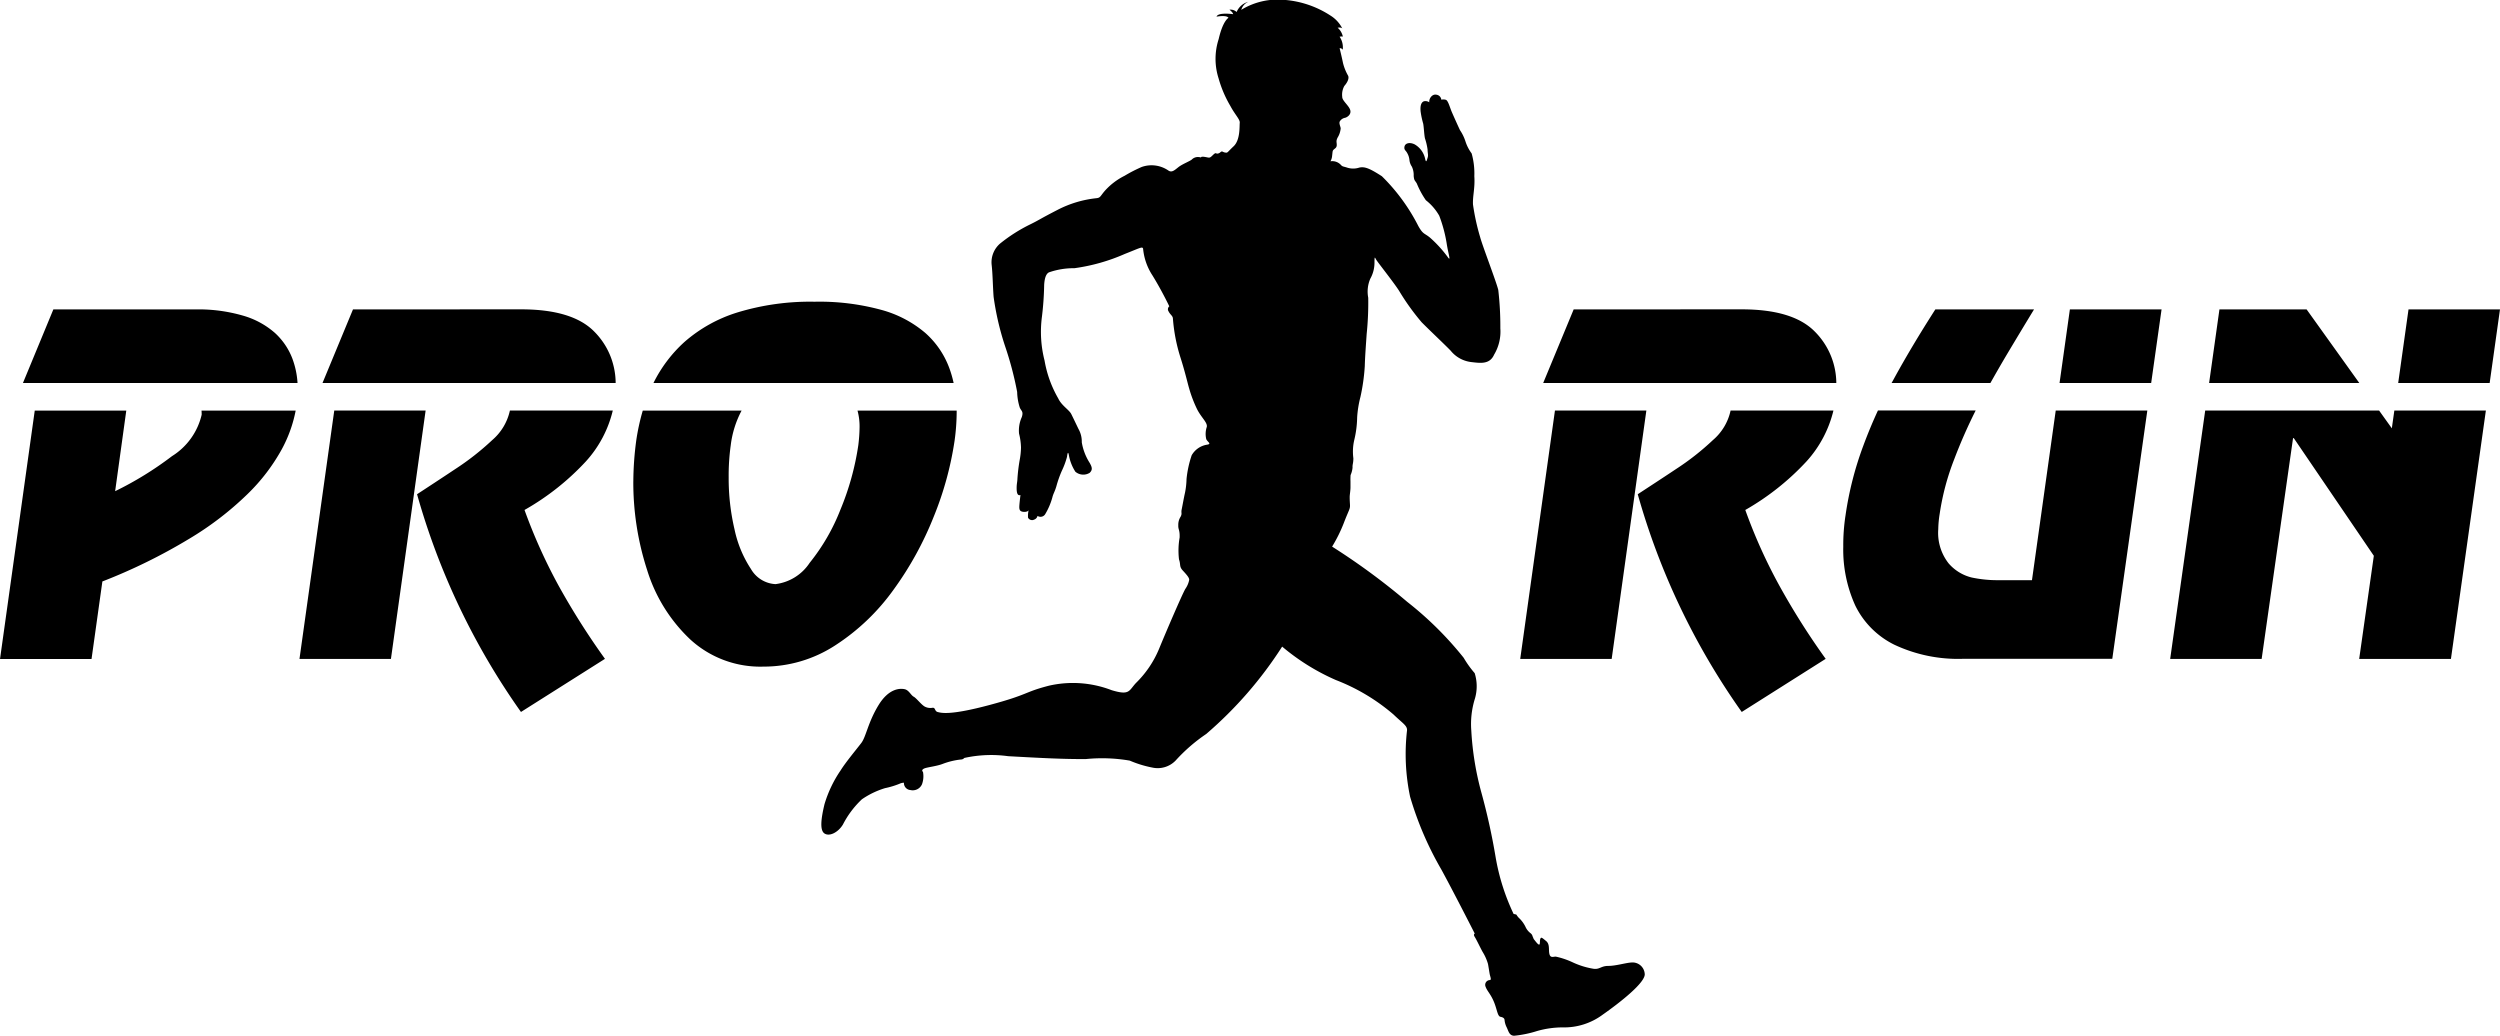 <svg xmlns="http://www.w3.org/2000/svg" width="160" height="66.296" viewBox="0 0 160 66.296">
  <path id="Path_1889" data-name="Path 1889" d="M298.43,467.147c.1.1.143.077.4.161a1.258,1.258,0,0,0,.764-.007c.341-.07.636.033,1.444.554a12.213,12.213,0,0,1,2.33,3.182c.309.555.386.445.753.75a7.883,7.883,0,0,1,1.117,1.22c.254.368.052-.147-.058-.885a9,9,0,0,0-.47-1.739,3.4,3.4,0,0,0-.857-.993,5.549,5.549,0,0,1-.58-1.072c-.132-.221-.168-.169-.2-.482a1.261,1.261,0,0,0-.118-.6.917.917,0,0,1-.154-.43,1.1,1.1,0,0,0-.143-.437c-.085-.168-.217-.195-.173-.411s.324-.3.647-.144a1.407,1.407,0,0,1,.673.915c.066.331.114.085.165-.073s-.007-.279-.007-.511a4.005,4.005,0,0,0-.169-.717c-.052-.249-.066-.679-.11-.933a5.37,5.37,0,0,1-.166-.779c-.044-.437.073-.632.243-.665a.437.437,0,0,1,.312.073c-.033-.224.176-.555.47-.485a.363.363,0,0,1,.3.32.531.531,0,0,1,.294.007c.143.052.253.489.371.765s.459,1.032.53,1.176a2.8,2.8,0,0,1,.345.705,2.654,2.654,0,0,0,.4.783,4.742,4.742,0,0,1,.172,1.462c.052.757-.114,1.264-.085,1.812a14.274,14.274,0,0,0,.46,2.091c.132.511,1.018,2.811,1.157,3.37a20.31,20.31,0,0,1,.133,2.462,2.878,2.878,0,0,1-.4,1.683c-.287.65-.908.536-1.488.47a1.986,1.986,0,0,1-1.29-.724c-.368-.382-1.367-1.323-1.856-1.818a14.878,14.878,0,0,1-1.437-2c-.312-.5-1.374-1.837-1.47-2s-.114-.268-.114.2a2.1,2.1,0,0,1-.268,1.01,2.085,2.085,0,0,0-.132,1.22,19.619,19.619,0,0,1-.1,2.315c-.037.551-.106,1.455-.121,2.057a12.673,12.673,0,0,1-.279,1.978,6.924,6.924,0,0,0-.209,1.3,6.651,6.651,0,0,1-.192,1.481,3.3,3.3,0,0,0-.051,1.139c0,.342-.063.374-.052.6a1.553,1.553,0,0,1-.125.478,3.672,3.672,0,0,0-.007.4v.393c0,.191-.051.478-.051.6s0,.183.018.488-.055.3-.386,1.165a9.451,9.451,0,0,1-.757,1.532,43.264,43.264,0,0,1,4.807,3.535,21.885,21.885,0,0,1,3.612,3.579,6.475,6.475,0,0,0,.706.985,2.808,2.808,0,0,1,.018,1.62,5.443,5.443,0,0,0-.235,2.055,18.873,18.873,0,0,0,.647,3.973,40.963,40.963,0,0,1,.911,4.134,13.846,13.846,0,0,0,1.151,3.631s.177.025.184.051a1.018,1.018,0,0,0,.21.254,2,2,0,0,1,.357.5,1.054,1.054,0,0,0,.324.419c.154.121.11.2.2.331s-.21-.228.139.21.235.025.287-.148.114-.1.374.111.147.558.217.838.272.147.419.165a5.118,5.118,0,0,1,1.055.357,5.085,5.085,0,0,0,1.349.419c.4.052.471-.184.947-.184s1.081-.191,1.463-.217a.782.782,0,0,1,.864.713c.088.54-1.577,1.845-2.682,2.62a4.14,4.14,0,0,1-2.587.819,6,6,0,0,0-1.628.235,7.077,7.077,0,0,1-1.463.3c-.312-.011-.357-.3-.47-.533a1.292,1.292,0,0,1-.139-.47c-.007-.1-.07-.172-.261-.209s-.21-.445-.416-.948-.437-.7-.532-.966a.305.305,0,0,1,.253-.437c.148,0,.033-.217,0-.408s-.062-.393-.106-.629a3.093,3.093,0,0,0-.345-.771c-.133-.235-.386-.775-.5-.952s0-.216,0-.216-1.382-2.716-2.139-4.1a21.061,21.061,0,0,1-2-4.66,13.247,13.247,0,0,1-.195-4.255c.011-.3-.286-.445-.86-1a12.607,12.607,0,0,0-3.686-2.208,14.025,14.025,0,0,1-3.447-2.143,25.443,25.443,0,0,1-4.858,5.59,10.8,10.8,0,0,0-1.959,1.7,1.593,1.593,0,0,1-1.488.452,7.078,7.078,0,0,1-1.448-.445,10.413,10.413,0,0,0-2.807-.1c-1.445.008-2.789-.063-4.976-.184a8,8,0,0,0-2.779.107c-.077.014-.051.1-.286.11a4.678,4.678,0,0,0-1.132.279c-.357.139-.96.209-1.143.279s-.191.158-.11.235a1.5,1.5,0,0,1-.063.783.646.646,0,0,1-.742.374.449.449,0,0,1-.415-.47.71.71,0,0,0-.287.07,5.363,5.363,0,0,1-.926.279,5.361,5.361,0,0,0-1.478.713,5.93,5.93,0,0,0-1.213,1.613c-.3.5-.86.79-1.183.573s-.2-1.018,0-1.863a7.741,7.741,0,0,1,1.037-2.176c.312-.507,1.018-1.352,1.323-1.753s.426-1.315,1.1-2.418,1.4-1.081,1.673-1.022.4.386.58.481.507.541.731.644a.768.768,0,0,0,.482.062c.191-.01.114.225.33.276s.765.229,3.308-.452,2.186-.819,3.8-1.235a6.888,6.888,0,0,1,4.017.287c1.157.349,1.091.041,1.55-.455a6.57,6.57,0,0,0,1.488-2.2c.47-1.147,1.452-3.425,1.672-3.819a1.511,1.511,0,0,0,.25-.573c.025-.14-.166-.349-.407-.611s-.121-.363-.243-.712a4.846,4.846,0,0,1,.04-1.4c.018-.514-.1-.5-.085-.789a.938.938,0,0,1,.147-.541c.114-.22.019-.228.07-.47s.14-.756.21-1.055a4.991,4.991,0,0,0,.1-.889,6.831,6.831,0,0,1,.33-1.521,1.381,1.381,0,0,1,1-.68c.29-.052.018-.166-.067-.349a1.421,1.421,0,0,1,.033-.783c.063-.279-.356-.6-.628-1.15a8.023,8.023,0,0,1-.5-1.315c-.11-.364-.243-1-.58-2.055a10.91,10.91,0,0,1-.459-2.41c-.007-.187-.166-.243-.276-.463a.243.243,0,0,1,.044-.327s-.474-1-1.077-1.977a3.753,3.753,0,0,1-.6-1.712c-.044-.158-.2-.044-1.168.335a12.031,12.031,0,0,1-3.227.914,4.814,4.814,0,0,0-1.624.264c-.25.115-.294.545-.312.79a19.53,19.53,0,0,1-.144,2.058,7.4,7.4,0,0,0,.169,2.8,7.3,7.3,0,0,0,.875,2.422c.209.455.7.731.834,1s.31.64.46.952a1.634,1.634,0,0,1,.213.856,3.519,3.519,0,0,0,.511,1.327c.133.246.21.422-.008.628a.779.779,0,0,1-.914-.073,2.9,2.9,0,0,1-.416-1.066c-.058-.3-.1-.044-.118.114a5.123,5.123,0,0,1-.334.9,7,7,0,0,0-.345.977c-.11.375-.195.46-.261.728a4.3,4.3,0,0,1-.459,1.069.349.349,0,0,1-.488.107.33.33,0,0,1-.221.239.29.29,0,0,1-.386-.125,1.609,1.609,0,0,1,.037-.482c-.062.136-.371.133-.488.066s-.118-.209-.1-.434.066-.6.066-.6c-.2.066-.245-.162-.245-.445s.044-.374.051-.61a11.281,11.281,0,0,1,.14-1.166,4.7,4.7,0,0,0,.088-.812,3.993,3.993,0,0,0-.125-.9,2.088,2.088,0,0,1,.176-1.055c.121-.374-.037-.382-.132-.617a3.585,3.585,0,0,1-.165-.993,21.47,21.47,0,0,0-.775-2.936,17.649,17.649,0,0,1-.732-3.15c-.051-.646-.058-1.473-.128-2.073a1.584,1.584,0,0,1,.529-1.326,10.188,10.188,0,0,1,1.988-1.261c.6-.3.5-.286,1.706-.908a6.994,6.994,0,0,1,2.491-.746c.262-.029.235-.132.547-.488a4.242,4.242,0,0,1,1.253-.948,9.251,9.251,0,0,1,1.1-.565,1.9,1.9,0,0,1,1.706.235c.216.139.382-.019.636-.221s.783-.4.87-.5a.546.546,0,0,1,.393-.147c.148,0,.148.051.2,0s.306.007.438.033.18-.04.339-.191.184-.059.228-.059a.319.319,0,0,0,.224-.095c.125-.1.125,0,.3.025s.107.007.54-.4.368-1.282.393-1.5-.3-.515-.6-1.08a7.384,7.384,0,0,1-.757-1.775,4.093,4.093,0,0,1,.008-2.506c.272-1.187.628-1.359.628-1.359-.114-.2-.765-.077-.765-.077.1-.3,1.062-.158,1.062-.158-.01-.114-.235-.287-.235-.287a.566.566,0,0,1,.46.147,1.122,1.122,0,0,1,.749-.654.8.8,0,0,0-.452.515,4.491,4.491,0,0,1,2.767-.636,6.274,6.274,0,0,1,2.936,1,2.074,2.074,0,0,1,.765.834c-.077-.1-.3-.051-.3-.051a1.038,1.038,0,0,1,.334.573c-.044-.033-.209,0-.209,0a1.222,1.222,0,0,1,.2.838.194.194,0,0,0-.2-.1s.128.511.216.941a3.184,3.184,0,0,0,.331.823c.084.2-.1.489-.243.647a1.152,1.152,0,0,0-.136.7c-.008.243.412.544.507.831s-.176.47-.323.51a.488.488,0,0,0-.342.235c-.058.121.033.287.059.431a1.331,1.331,0,0,1-.2.606c-.11.228-.052.276-.052.463s-.11.217-.195.3-.066.124-.1.386a.847.847,0,0,1-.107.363A.751.751,0,0,1,298.43,467.147Zm-24.8,13.942a6.9,6.9,0,0,0-.279-.963,5.587,5.587,0,0,0-1.529-2.238A7.283,7.283,0,0,0,269,476.407a15.039,15.039,0,0,0-4.266-.521,15.976,15.976,0,0,0-4.917.679,9.305,9.305,0,0,0-3.418,1.9,8.807,8.807,0,0,0-1.98,2.624Zm-20.5,6.291a18.139,18.139,0,0,0,.882,5.671,10.251,10.251,0,0,0,2.764,4.45,6.627,6.627,0,0,0,4.685,1.738,8.378,8.378,0,0,0,4.586-1.356,13.8,13.8,0,0,0,3.715-3.534,21.294,21.294,0,0,0,2.6-4.719,21.047,21.047,0,0,0,1.33-4.854,13.837,13.837,0,0,0,.133-1.8v-.121h-6.346a3.893,3.893,0,0,1,.132,1.062,10.313,10.313,0,0,1-.081,1.15,17.283,17.283,0,0,1-1.143,4.123,12.887,12.887,0,0,1-1.969,3.406,3.069,3.069,0,0,1-2.191,1.364,1.927,1.927,0,0,1-1.565-.963,7.362,7.362,0,0,1-1.055-2.543,14.327,14.327,0,0,1-.374-3.314,14.111,14.111,0,0,1,.133-2.073,6.341,6.341,0,0,1,.694-2.212h-6.325a14,14,0,0,0-.419,1.926A20.368,20.368,0,0,0,253.131,487.38Zm-13.292-4.531h-5.847l-2.227,15.9h5.853Zm5.394,0a3.455,3.455,0,0,1-1.132,1.893,16.912,16.912,0,0,1-2.389,1.87c-.9.6-1.709,1.128-2.422,1.595a45.248,45.248,0,0,0,6.651,13.935l5.376-3.4a47.2,47.2,0,0,1-2.977-4.7,34.506,34.506,0,0,1-2.172-4.828A16.272,16.272,0,0,0,250.1,486.1a7.382,7.382,0,0,0,1.716-3.248Zm-10.043-6.471-1.951,4.711H252a4.694,4.694,0,0,0-1.393-3.315q-1.394-1.394-4.63-1.4Zm-3.549,4.711a5.374,5.374,0,0,0-.335-1.577,4.3,4.3,0,0,0-1.109-1.625,5.291,5.291,0,0,0-2.04-1.109,10.209,10.209,0,0,0-3.043-.4h-9.1l-1.947,4.711Zm-12.49,12.7a35.692,35.692,0,0,0,5.533-2.716,20.143,20.143,0,0,0,3.753-2.873,12.176,12.176,0,0,0,2.2-2.878,8.583,8.583,0,0,0,.885-2.469h-6.026c.008.085.01.173.01.264a4.264,4.264,0,0,1-1.9,2.653,21.674,21.674,0,0,1-3.638,2.242l.713-5.159h-5.858l-2.223,15.9h5.857Zm152.786-12.7.661-4.711h-5.854l-.661,4.711Zm-8.342,0-3.373-4.711h-5.579l-.661,4.711Zm8.1,1.76h-5.858l-.161,1.139-.816-1.139H353.731l-2.242,15.9h5.854l2.01-14.133h.047l5.123,7.53-.937,6.6h5.872Zm-21.421-1.76.665-4.711H345.07l-.661,4.711Zm-10.289,0c.349-.621.706-1.242,1.076-1.864q.965-1.614,1.717-2.848h-6.317q-1.538,2.4-2.668,4.472c-.044.081-.088.162-.133.239Zm10.043,1.76h-5.862l-1.521,10.859h-2.19a7.97,7.97,0,0,1-1.675-.173,2.849,2.849,0,0,1-1.467-.9,3.157,3.157,0,0,1-.665-2.194,6.876,6.876,0,0,1,.092-.989,15.942,15.942,0,0,1,.929-3.484,33.119,33.119,0,0,1,1.374-3.123h-6.255c-.345.746-.658,1.5-.941,2.267a21.371,21.371,0,0,0-1.132,4.432,12.561,12.561,0,0,0-.147,2.021,8.653,8.653,0,0,0,.769,3.767,5.471,5.471,0,0,0,2.5,2.506,9.572,9.572,0,0,0,4.442.9h9.507Zm-32.062,0h-5.85l-2.223,15.9h5.853Zm5.391,0a3.433,3.433,0,0,1-1.132,1.893,16.65,16.65,0,0,1-2.385,1.87c-.9.6-1.712,1.128-2.425,1.595a45.251,45.251,0,0,0,6.655,13.935l5.373-3.4a46.456,46.456,0,0,1-2.973-4.7,33.468,33.468,0,0,1-2.172-4.828,16.422,16.422,0,0,0,3.925-3.117,7.422,7.422,0,0,0,1.716-3.248Zm-10.043-6.471-1.951,4.711h18.76a4.7,4.7,0,0,0-1.4-3.315q-1.394-1.394-4.63-1.4Z" transform="translate(-212.598 -456.576)" fill-rule="evenodd"/>
</svg>
